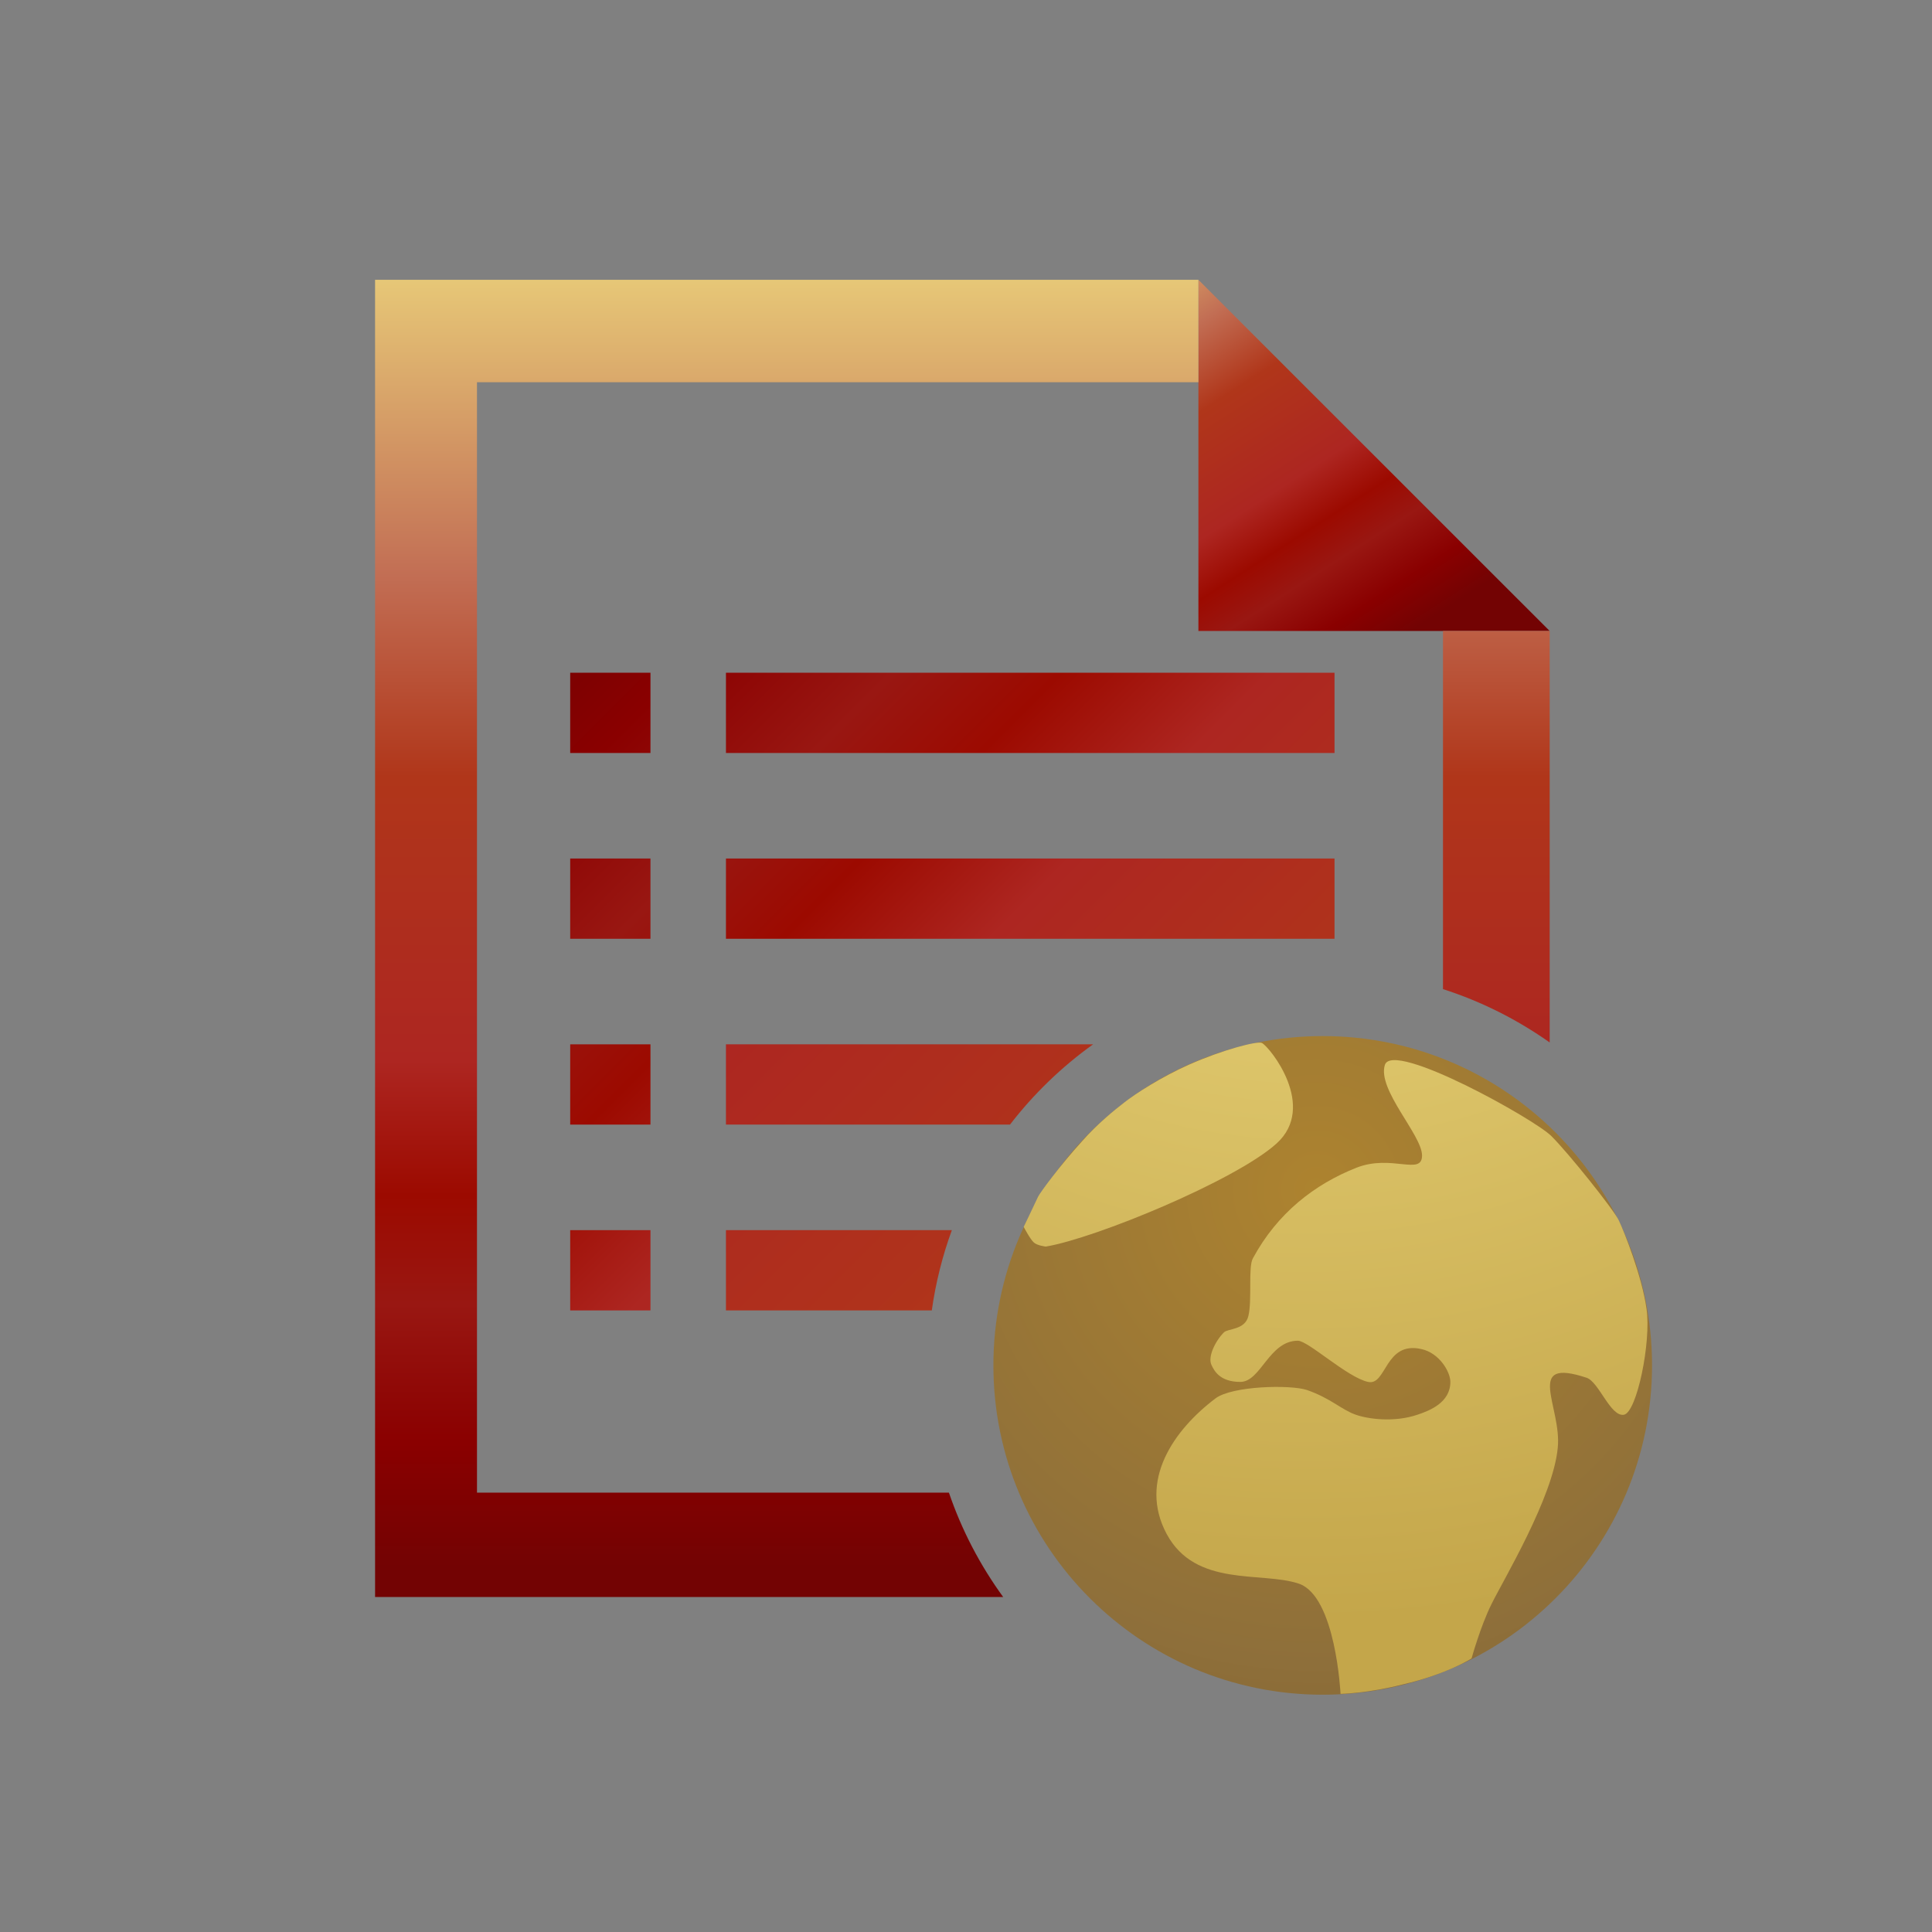 <?xml version="1.0" encoding="UTF-8"?>
<svg xmlns="http://www.w3.org/2000/svg" xmlns:xlink="http://www.w3.org/1999/xlink" contentScriptType="text/ecmascript" width="44" baseProfile="tiny" zoomAndPan="magnify" contentStyleType="text/css" viewBox="0 0 44 44" height="44" preserveAspectRatio="xMidYMid meet" version="1.1">
    <rect x="0" y="0" width="44" height="44" fill="#808080" stroke="none"/>
    <g>
        <g>
            <g>
                <g>
                    <g>
                        <linearGradient x1="24.377" gradientTransform="matrix(1 0 0 -1 0.038 42.935)" y1="39.267" x2="31.574" gradientUnits="userSpaceOnUse" y2="28.071" xlink:type="simple" xlink:actuate="onLoad" id="XMLID_13_" xlink:show="other">
                            <stop stop-color="#ffffcf" offset="0"/>
                            <stop stop-color="#f0de80" offset="0.11"/>
                            <stop stop-color="#c26e54" offset="0.35"/>
                            <stop stop-color="#b0361a" offset="0.48"/>
                            <stop stop-color="#ad2621" offset="0.663"/>
                            <stop stop-color="#9c0a00" offset="0.75"/>
                            <stop stop-color="#991712" offset="0.82"/>
                            <stop stop-color="#8a0000" offset="0.91"/>
                            <stop stop-color="#730303" offset="0.99"/>
                            <stop stop-color="#730303" offset="1"/>
                        </linearGradient>
                        <polygon fill="url(#XMLID_13_)" points="27.293,6.372 27.293,14.37 35.293,14.37      "/>
                    </g>
                </g>
                <linearGradient x1="38.999" y1="41.334" x2="11.768" gradientUnits="userSpaceOnUse" y2="14.103" xlink:type="simple" xlink:actuate="onLoad" id="XMLID_14_" xlink:show="other">
                    <stop stop-color="#ffffcf" offset="0"/>
                    <stop stop-color="#f0de80" offset="0.11"/>
                    <stop stop-color="#c26e54" offset="0.35"/>
                    <stop stop-color="#b0361a" offset="0.48"/>
                    <stop stop-color="#ad2621" offset="0.663"/>
                    <stop stop-color="#9c0a00" offset="0.75"/>
                    <stop stop-color="#991712" offset="0.82"/>
                    <stop stop-color="#8a0000" offset="0.91"/>
                    <stop stop-color="#730303" offset="0.99"/>
                    <stop stop-color="#730303" offset="1"/>
                </linearGradient>
                <rect x="12.986" width="1.828" fill="url(#XMLID_14_)" y="15.321" height="1.828"/>
                <linearGradient x1="43.789" y1="36.562" x2="16.548" gradientUnits="userSpaceOnUse" y2="9.32" xlink:type="simple" xlink:actuate="onLoad" id="XMLID_15_" xlink:show="other">
                    <stop stop-color="#ffffcf" offset="0"/>
                    <stop stop-color="#f0de80" offset="0.11"/>
                    <stop stop-color="#c26e54" offset="0.35"/>
                    <stop stop-color="#b0361a" offset="0.48"/>
                    <stop stop-color="#ad2621" offset="0.663"/>
                    <stop stop-color="#9c0a00" offset="0.75"/>
                    <stop stop-color="#991712" offset="0.82"/>
                    <stop stop-color="#8a0000" offset="0.91"/>
                    <stop stop-color="#730303" offset="0.99"/>
                    <stop stop-color="#730303" offset="1"/>
                </linearGradient>
                <rect x="16.533" width="13.86" fill="url(#XMLID_15_)" y="15.321" height="1.828"/>
                <linearGradient x1="36.741" y1="43.308" x2="9.5" gradientUnits="userSpaceOnUse" y2="16.066" xlink:type="simple" xlink:actuate="onLoad" id="XMLID_16_" xlink:show="other">
                    <stop stop-color="#ffffcf" offset="0"/>
                    <stop stop-color="#f0de80" offset="0.11"/>
                    <stop stop-color="#c26e54" offset="0.35"/>
                    <stop stop-color="#b0361a" offset="0.48"/>
                    <stop stop-color="#ad2621" offset="0.663"/>
                    <stop stop-color="#9c0a00" offset="0.75"/>
                    <stop stop-color="#991712" offset="0.82"/>
                    <stop stop-color="#8a0000" offset="0.91"/>
                    <stop stop-color="#730303" offset="0.99"/>
                    <stop stop-color="#730303" offset="1"/>
                </linearGradient>
                <rect x="12.986" width="1.828" fill="url(#XMLID_16_)" y="19.552" height="1.828"/>
                <linearGradient x1="41.523" y1="38.526" x2="14.281" gradientUnits="userSpaceOnUse" y2="11.285" xlink:type="simple" xlink:actuate="onLoad" id="XMLID_17_" xlink:show="other">
                    <stop stop-color="#ffffcf" offset="0"/>
                    <stop stop-color="#f0de80" offset="0.11"/>
                    <stop stop-color="#c26e54" offset="0.35"/>
                    <stop stop-color="#b0361a" offset="0.48"/>
                    <stop stop-color="#ad2621" offset="0.663"/>
                    <stop stop-color="#9c0a00" offset="0.75"/>
                    <stop stop-color="#991712" offset="0.82"/>
                    <stop stop-color="#8a0000" offset="0.91"/>
                    <stop stop-color="#730303" offset="0.99"/>
                    <stop stop-color="#730303" offset="1"/>
                </linearGradient>
                <rect x="16.533" width="13.86" fill="url(#XMLID_17_)" y="19.552" height="1.828"/>
                <linearGradient x1="34.53" y1="45.329" x2="7.289" gradientUnits="userSpaceOnUse" y2="18.088" xlink:type="simple" xlink:actuate="onLoad" id="XMLID_18_" xlink:show="other">
                    <stop stop-color="#ffffcf" offset="0"/>
                    <stop stop-color="#f0de80" offset="0.11"/>
                    <stop stop-color="#c26e54" offset="0.35"/>
                    <stop stop-color="#b0361a" offset="0.48"/>
                    <stop stop-color="#ad2621" offset="0.663"/>
                    <stop stop-color="#9c0a00" offset="0.75"/>
                    <stop stop-color="#991712" offset="0.82"/>
                    <stop stop-color="#8a0000" offset="0.91"/>
                    <stop stop-color="#730303" offset="0.99"/>
                    <stop stop-color="#730303" offset="1"/>
                </linearGradient>
                <rect x="12.986" width="1.828" fill="url(#XMLID_18_)" y="23.784" height="1.828"/>
                <linearGradient x1="32.66" y1="47.69" x2="5.419" gradientUnits="userSpaceOnUse" y2="20.448" xlink:type="simple" xlink:actuate="onLoad" id="XMLID_19_" xlink:show="other">
                    <stop stop-color="#ffffcf" offset="0"/>
                    <stop stop-color="#f0de80" offset="0.11"/>
                    <stop stop-color="#c26e54" offset="0.35"/>
                    <stop stop-color="#b0361a" offset="0.48"/>
                    <stop stop-color="#ad2621" offset="0.663"/>
                    <stop stop-color="#9c0a00" offset="0.75"/>
                    <stop stop-color="#991712" offset="0.82"/>
                    <stop stop-color="#8a0000" offset="0.91"/>
                    <stop stop-color="#730303" offset="0.99"/>
                    <stop stop-color="#730303" offset="1"/>
                </linearGradient>
                <rect x="12.986" width="1.828" fill="url(#XMLID_19_)" y="28.016" height="1.828"/>
                <g>
                    <g>
                        <g>
                            <linearGradient x1="23.834" y1="0.763" x2="23.834" gradientUnits="userSpaceOnUse" y2="36.041" xlink:type="simple" xlink:actuate="onLoad" id="XMLID_20_" xlink:show="other">
                                <stop stop-color="#ffffcf" offset="0"/>
                                <stop stop-color="#f0de80" offset="0.11"/>
                                <stop stop-color="#c26e54" offset="0.35"/>
                                <stop stop-color="#b0361a" offset="0.48"/>
                                <stop stop-color="#ad2621" offset="0.663"/>
                                <stop stop-color="#9c0a00" offset="0.75"/>
                                <stop stop-color="#991712" offset="0.82"/>
                                <stop stop-color="#8a0000" offset="0.91"/>
                                <stop stop-color="#730303" offset="0.99"/>
                                <stop stop-color="#730303" offset="1"/>
                            </linearGradient>
                            <path fill="url(#XMLID_20_)" d="M 32.863 14.37 L 32.863 22.527 C 33.74 22.807 34.555 23.221 35.293 23.741 L 35.293 14.37 L 32.863 14.37 z M 8.542 36.371 L 22.847 36.371 C 22.323 35.651 21.904 34.852 21.611 33.994 L 10.863 33.994 L 10.863 8.705 L 27.293 8.705 L 27.293 6.372 L 8.542 6.372 L 8.542 36.371 z "/>
                        </g>
                    </g>
                    <g>
                        <g>
                            <linearGradient x1="42.401" y1="43.373" x2="7.812" gradientUnits="userSpaceOnUse" y2="8.784" xlink:type="simple" xlink:actuate="onLoad" id="XMLID_21_" xlink:show="other">
                                <stop stop-color="#ffffcf" offset="0"/>
                                <stop stop-color="#f0de80" offset="0.11"/>
                                <stop stop-color="#c26e54" offset="0.35"/>
                                <stop stop-color="#b0361a" offset="0.48"/>
                                <stop stop-color="#ad2621" offset="0.663"/>
                                <stop stop-color="#9c0a00" offset="0.75"/>
                                <stop stop-color="#991712" offset="0.82"/>
                                <stop stop-color="#8a0000" offset="0.91"/>
                                <stop stop-color="#730303" offset="0.99"/>
                                <stop stop-color="#730303" offset="1"/>
                            </linearGradient>
                            <path fill="url(#XMLID_21_)" d="M 16.533 23.784 L 16.533 25.612 L 23.002 25.612 C 23.54 24.914 24.177 24.299 24.894 23.784 L 16.533 23.784 z M 16.533 29.844 L 21.221 29.844 C 21.31 29.211 21.464 28.6 21.678 28.016 L 16.533 28.016 L 16.533 29.844 z "/>
                        </g>
                    </g>
                    <radialGradient gradientUnits="userSpaceOnUse" xlink:type="simple" r="20.25" xlink:actuate="onLoad" cx="29.99" id="XMLID_22_" cy="27.096" xlink:show="other">
                        <stop stop-color="#ad832f" offset="0"/>
                        <stop stop-color="#8e6f3a" offset="0.534"/>
                        <stop stop-color="#704d18" offset="1"/>
                    </radialGradient>
                    <path fill="url(#XMLID_22_)" d="M 30.124 23.596 C 34.263 23.596 37.624 26.954 37.624 31.096 C 37.624 35.238 34.263 38.596 30.124 38.596 C 25.985 38.596 22.624 35.238 22.624 31.096 C 22.624 26.954 25.985 23.596 30.124 23.596 z "/>
                    <radialGradient gradientUnits="userSpaceOnUse" xlink:type="simple" r="24.113" xlink:actuate="onLoad" cx="29.74" id="XMLID_23_" cy="12.827" xlink:show="other">
                        <stop stop-color="#f1de84" offset="0"/>
                        <stop stop-color="#c4a64a" offset="1"/>
                    </radialGradient>
                    <path fill="url(#XMLID_23_)" d="M 30.53 38.577 C 30.53 38.577 30.423 36.344 29.575 36.065 C 28.729 35.783 27.231 36.16 26.571 34.937 C 25.919 33.721 26.733 32.564 27.684 31.846 C 28.065 31.562 29.383 31.531 29.764 31.656 C 30.311 31.846 30.555 32.109 30.877 32.219 C 31.141 32.315 31.746 32.402 32.283 32.219 C 32.562 32.126 33.031 31.941 33.031 31.472 C 33.031 31.243 32.781 30.813 32.371 30.724 C 31.535 30.535 31.58 31.566 31.156 31.472 C 30.683 31.369 29.793 30.534 29.558 30.534 C 28.9 30.534 28.716 31.472 28.247 31.472 C 27.78 31.472 27.653 31.216 27.595 31.095 C 27.493 30.908 27.683 30.534 27.874 30.344 C 27.962 30.253 28.356 30.293 28.431 29.971 C 28.519 29.612 28.423 28.853 28.533 28.659 C 29.09 27.627 29.939 26.971 30.892 26.594 C 31.691 26.28 32.386 26.784 32.386 26.316 C 32.386 25.848 31.359 24.815 31.54 24.251 C 31.726 23.689 34.96 25.496 35.331 25.873 C 35.71 26.247 36.751 27.547 36.868 27.795 C 36.985 28.041 37.395 29.061 37.499 29.811 C 37.608 30.561 37.278 32.169 36.983 32.22 C 36.678 32.272 36.415 31.473 36.135 31.378 C 34.699 30.901 35.571 32.033 35.477 32.971 C 35.373 34.096 34.245 35.97 33.967 36.534 C 33.717 37.037 33.514 37.769 33.514 37.769 C 33.514 37.769 32.955 38.13 31.932 38.365 C 31.157 38.563 30.53 38.577 30.53 38.577 z "/>
                    <radialGradient gradientUnits="userSpaceOnUse" xlink:type="simple" r="24.113" xlink:actuate="onLoad" cx="29.74" id="XMLID_24_" cy="12.827" xlink:show="other">
                        <stop stop-color="#f1de84" offset="0"/>
                        <stop stop-color="#c4a64a" offset="1"/>
                    </radialGradient>
                    <path fill="url(#XMLID_24_)" d="M 23.817 28.39 C 24.946 28.202 28.131 26.888 29.069 26.046 C 30.008 25.203 28.923 23.848 28.739 23.753 C 28.637 23.702 27.846 23.908 27.085 24.244 C 26.454 24.523 25.847 24.916 25.605 25.108 C 25.386 25.276 24.99 25.598 24.654 25.979 C 24.127 26.558 23.687 27.162 23.642 27.253 C 23.599 27.349 23.314 27.941 23.314 27.941 C 23.314 27.941 23.459 28.219 23.541 28.293 C 23.614 28.367 23.817 28.39 23.817 28.39 z "/>
                </g>
            </g>
        </g>
        <rect x="0" width="44" fill="none" y="0" height="44"/>
    </g>
</svg>
